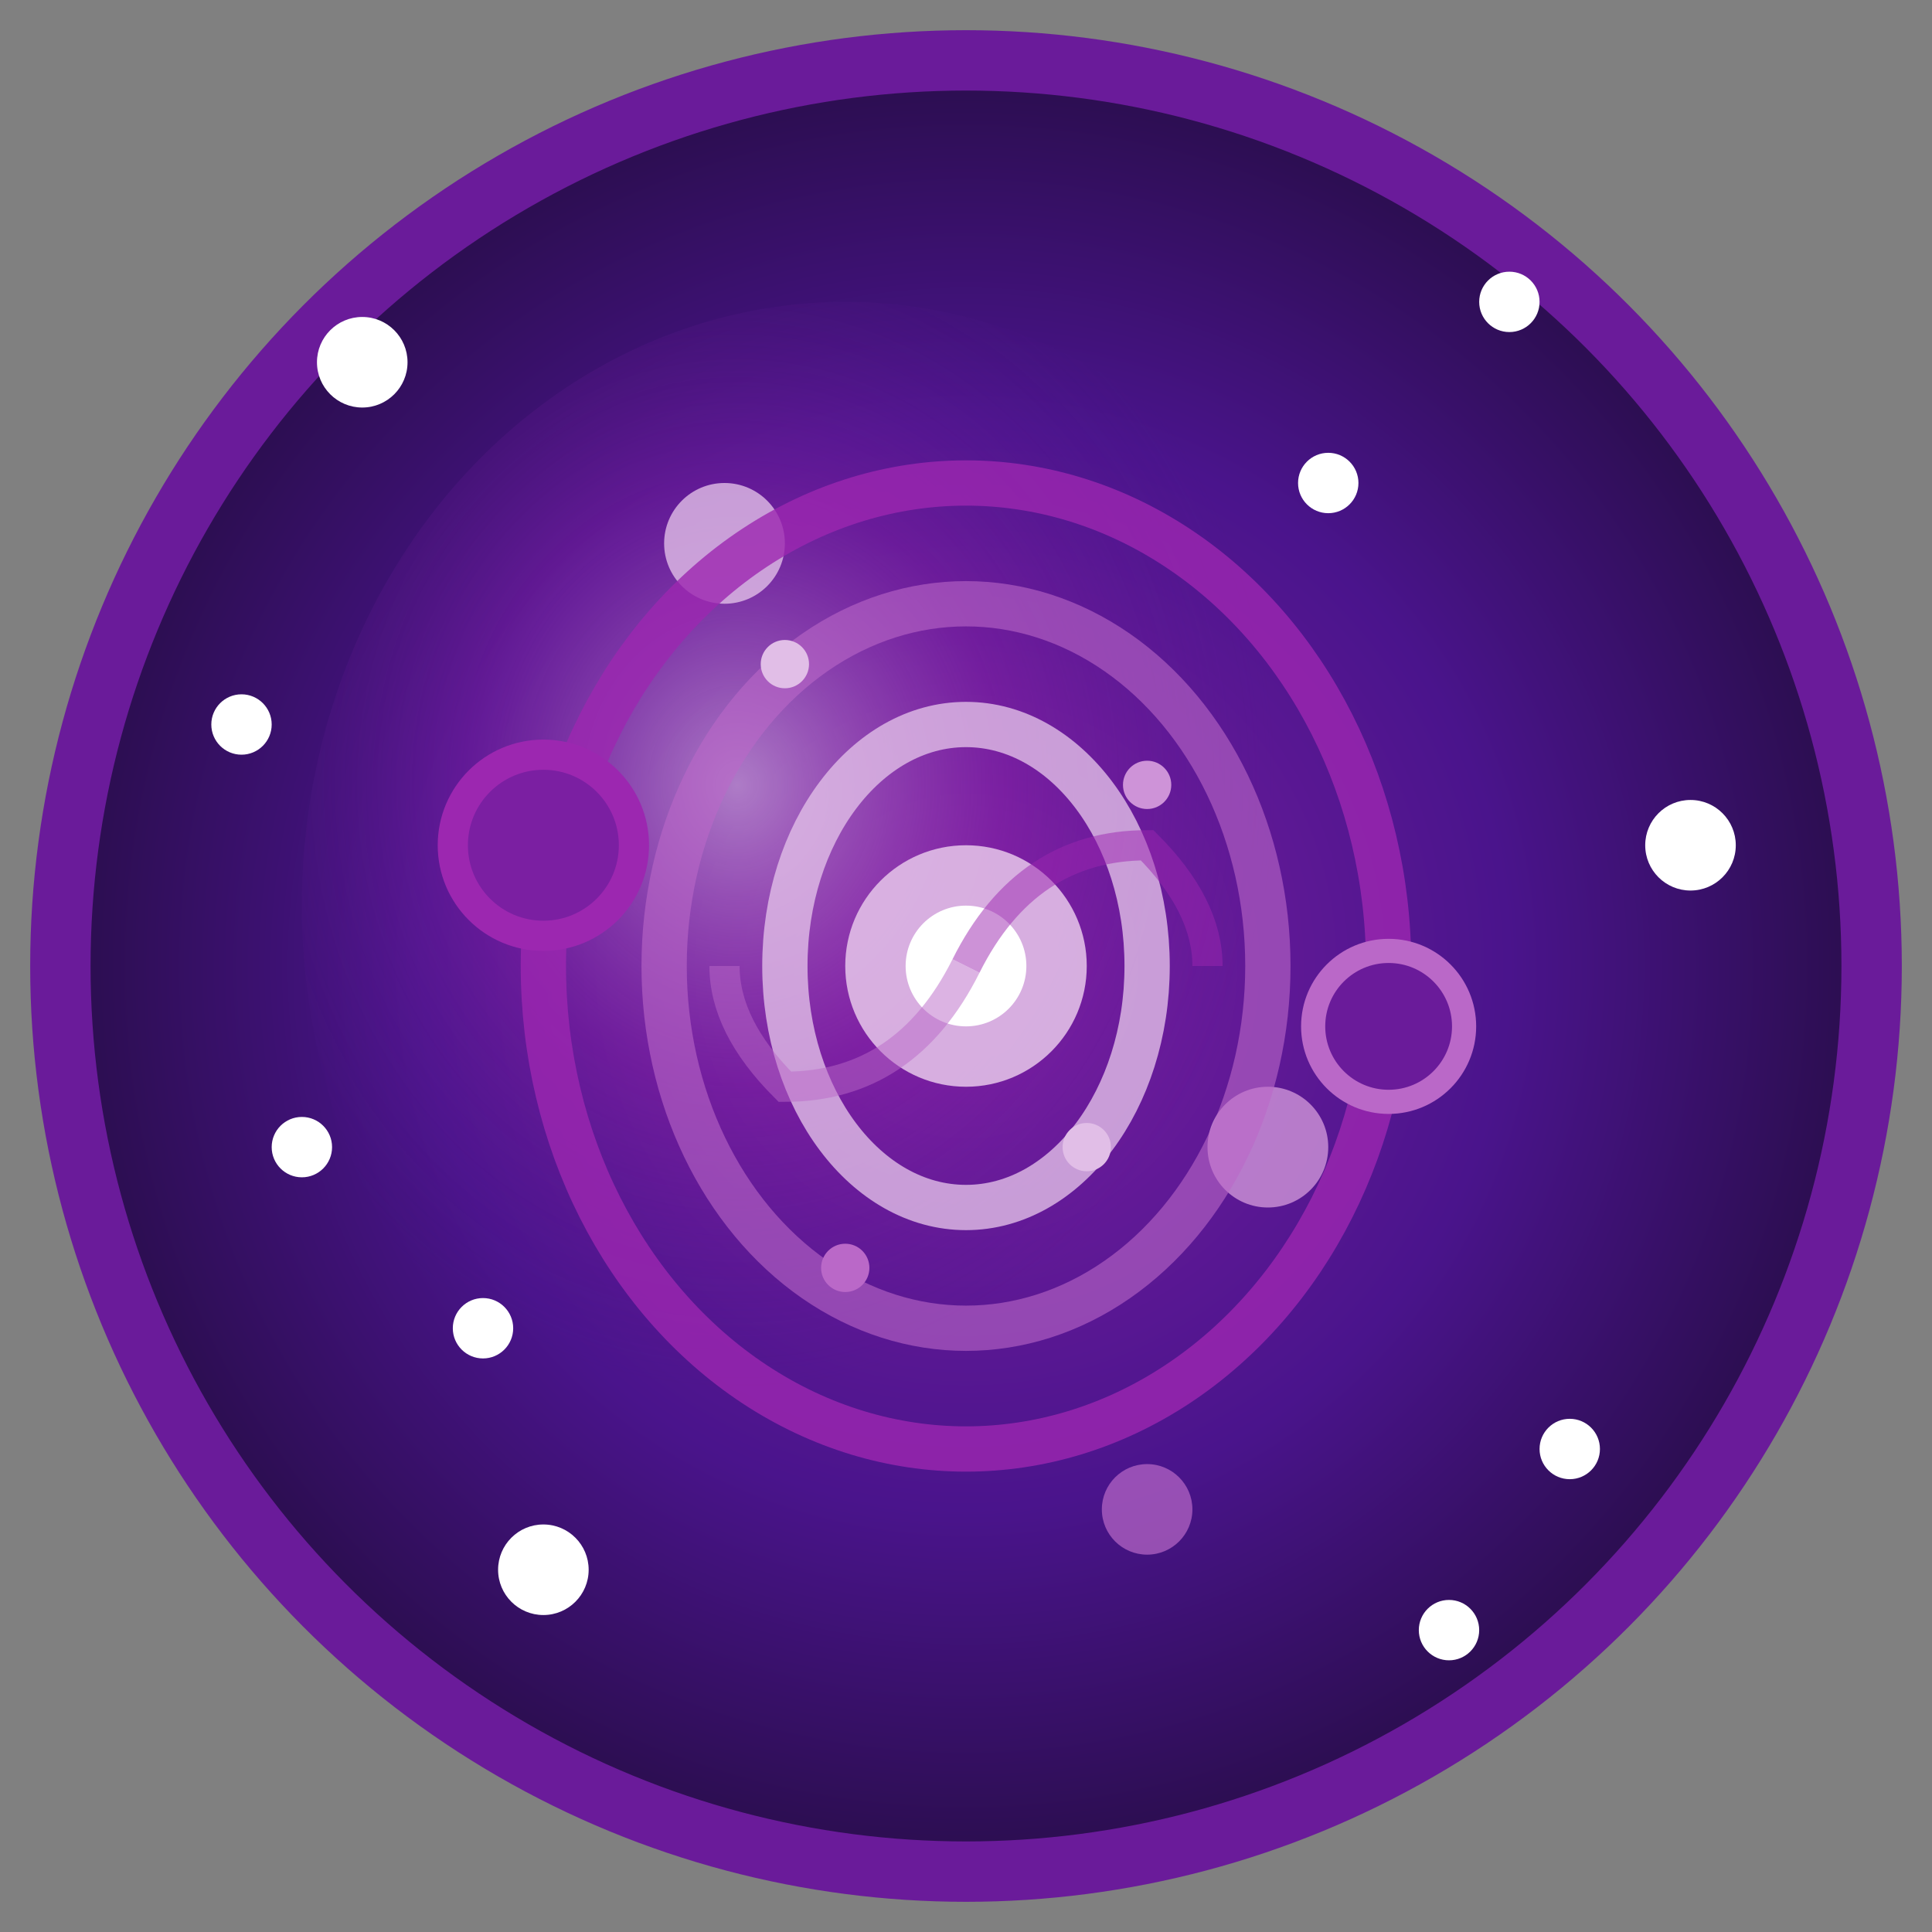 <svg xmlns="http://www.w3.org/2000/svg" viewBox="0 0 64 64">
  <rect x="0" y="0" width="64" height="64" fill="#808080" stroke="none"/>
  <!-- Background - Space gradient -->
  <defs>
    <radialGradient id="spaceGrad" cx="50%" cy="50%" r="60%">
      <stop offset="0%" style="stop-color:#7B1FA2;stop-opacity:1" />
      <stop offset="50%" style="stop-color:#4A148C;stop-opacity:1" />
      <stop offset="100%" style="stop-color:#1A0A2E;stop-opacity:1" />
    </radialGradient>
    <radialGradient id="nebulaGrad" cx="40%" cy="40%" r="50%">
      <stop offset="0%" style="stop-color:#E1BEE7;stop-opacity:0.6" />
      <stop offset="50%" style="stop-color:#9C27B0;stop-opacity:0.3" />
      <stop offset="100%" style="stop-color:#4A148C;stop-opacity:0" />
    </radialGradient>
  </defs>

  <!-- Main circle - Deep space -->
  <circle cx="32" cy="32" r="30" fill="url(#spaceGrad)" stroke="#6A1B9A" stroke-width="2"/>

  <!-- Nebula effect -->
  <ellipse cx="28" cy="30" rx="18" ry="20" fill="url(#nebulaGrad)"/>

  <!-- Stars - different sizes -->
  <circle cx="12" cy="12" r="1.5" fill="#FFFFFF"/>
  <circle cx="50" cy="10" r="1" fill="#FFFFFF"/>
  <circle cx="18" cy="52" r="1.5" fill="#FFFFFF"/>
  <circle cx="52" cy="48" r="1" fill="#FFFFFF"/>
  <circle cx="10" cy="38" r="1" fill="#FFFFFF"/>
  <circle cx="56" cy="28" r="1.5" fill="#FFFFFF"/>
  <circle cx="48" cy="54" r="1" fill="#FFFFFF"/>
  <circle cx="8" cy="24" r="1" fill="#FFFFFF"/>
  <circle cx="44" cy="16" r="1" fill="#FFFFFF"/>
  <circle cx="16" cy="44" r="1" fill="#FFFFFF"/>

  <!-- Glowing stars -->
  <circle cx="24" cy="18" r="2" fill="#E1BEE7" opacity="0.8"/>
  <circle cx="42" cy="38" r="2" fill="#CE93D8" opacity="0.8"/>
  <circle cx="38" cy="50" r="1.5" fill="#BA68C8" opacity="0.7"/>

  <!-- Portal/Dimensional gate -->
  <ellipse cx="32" cy="32" rx="14" ry="16" fill="none" stroke="#9C27B0" stroke-width="1.5" opacity="0.8"/>
  <ellipse cx="32" cy="32" rx="10" ry="12" fill="none" stroke="#BA68C8" stroke-width="1.5" opacity="0.6"/>
  <ellipse cx="32" cy="32" rx="6" ry="8" fill="none" stroke="#E1BEE7" stroke-width="1.5" opacity="0.8"/>

  <!-- Central cosmic energy -->
  <circle cx="32" cy="32" r="4" fill="#E1BEE7" opacity="0.9"/>
  <circle cx="32" cy="32" r="2" fill="#FFFFFF"/>

  <!-- Planets/Moons -->
  <circle cx="18" cy="28" r="3" fill="#7B1FA2" stroke="#9C27B0" stroke-width="1"/>
  <circle cx="46" cy="34" r="2.5" fill="#6A1B9A" stroke="#BA68C8" stroke-width="0.8"/>

  <!-- Energy particles -->
  <circle cx="26" cy="22" r="0.8" fill="#E1BEE7"/>
  <circle cx="38" cy="26" r="0.8" fill="#CE93D8"/>
  <circle cx="28" cy="42" r="0.8" fill="#BA68C8"/>
  <circle cx="36" cy="38" r="0.8" fill="#E1BEE7"/>

  <!-- Spiral effect -->
  <path d="M 32,32 Q 34,28 38,28 Q 40,30 40,32" fill="none" stroke="#9C27B0" stroke-width="1" opacity="0.5"/>
  <path d="M 32,32 Q 30,36 26,36 Q 24,34 24,32" fill="none" stroke="#BA68C8" stroke-width="1" opacity="0.5"/>
</svg>
